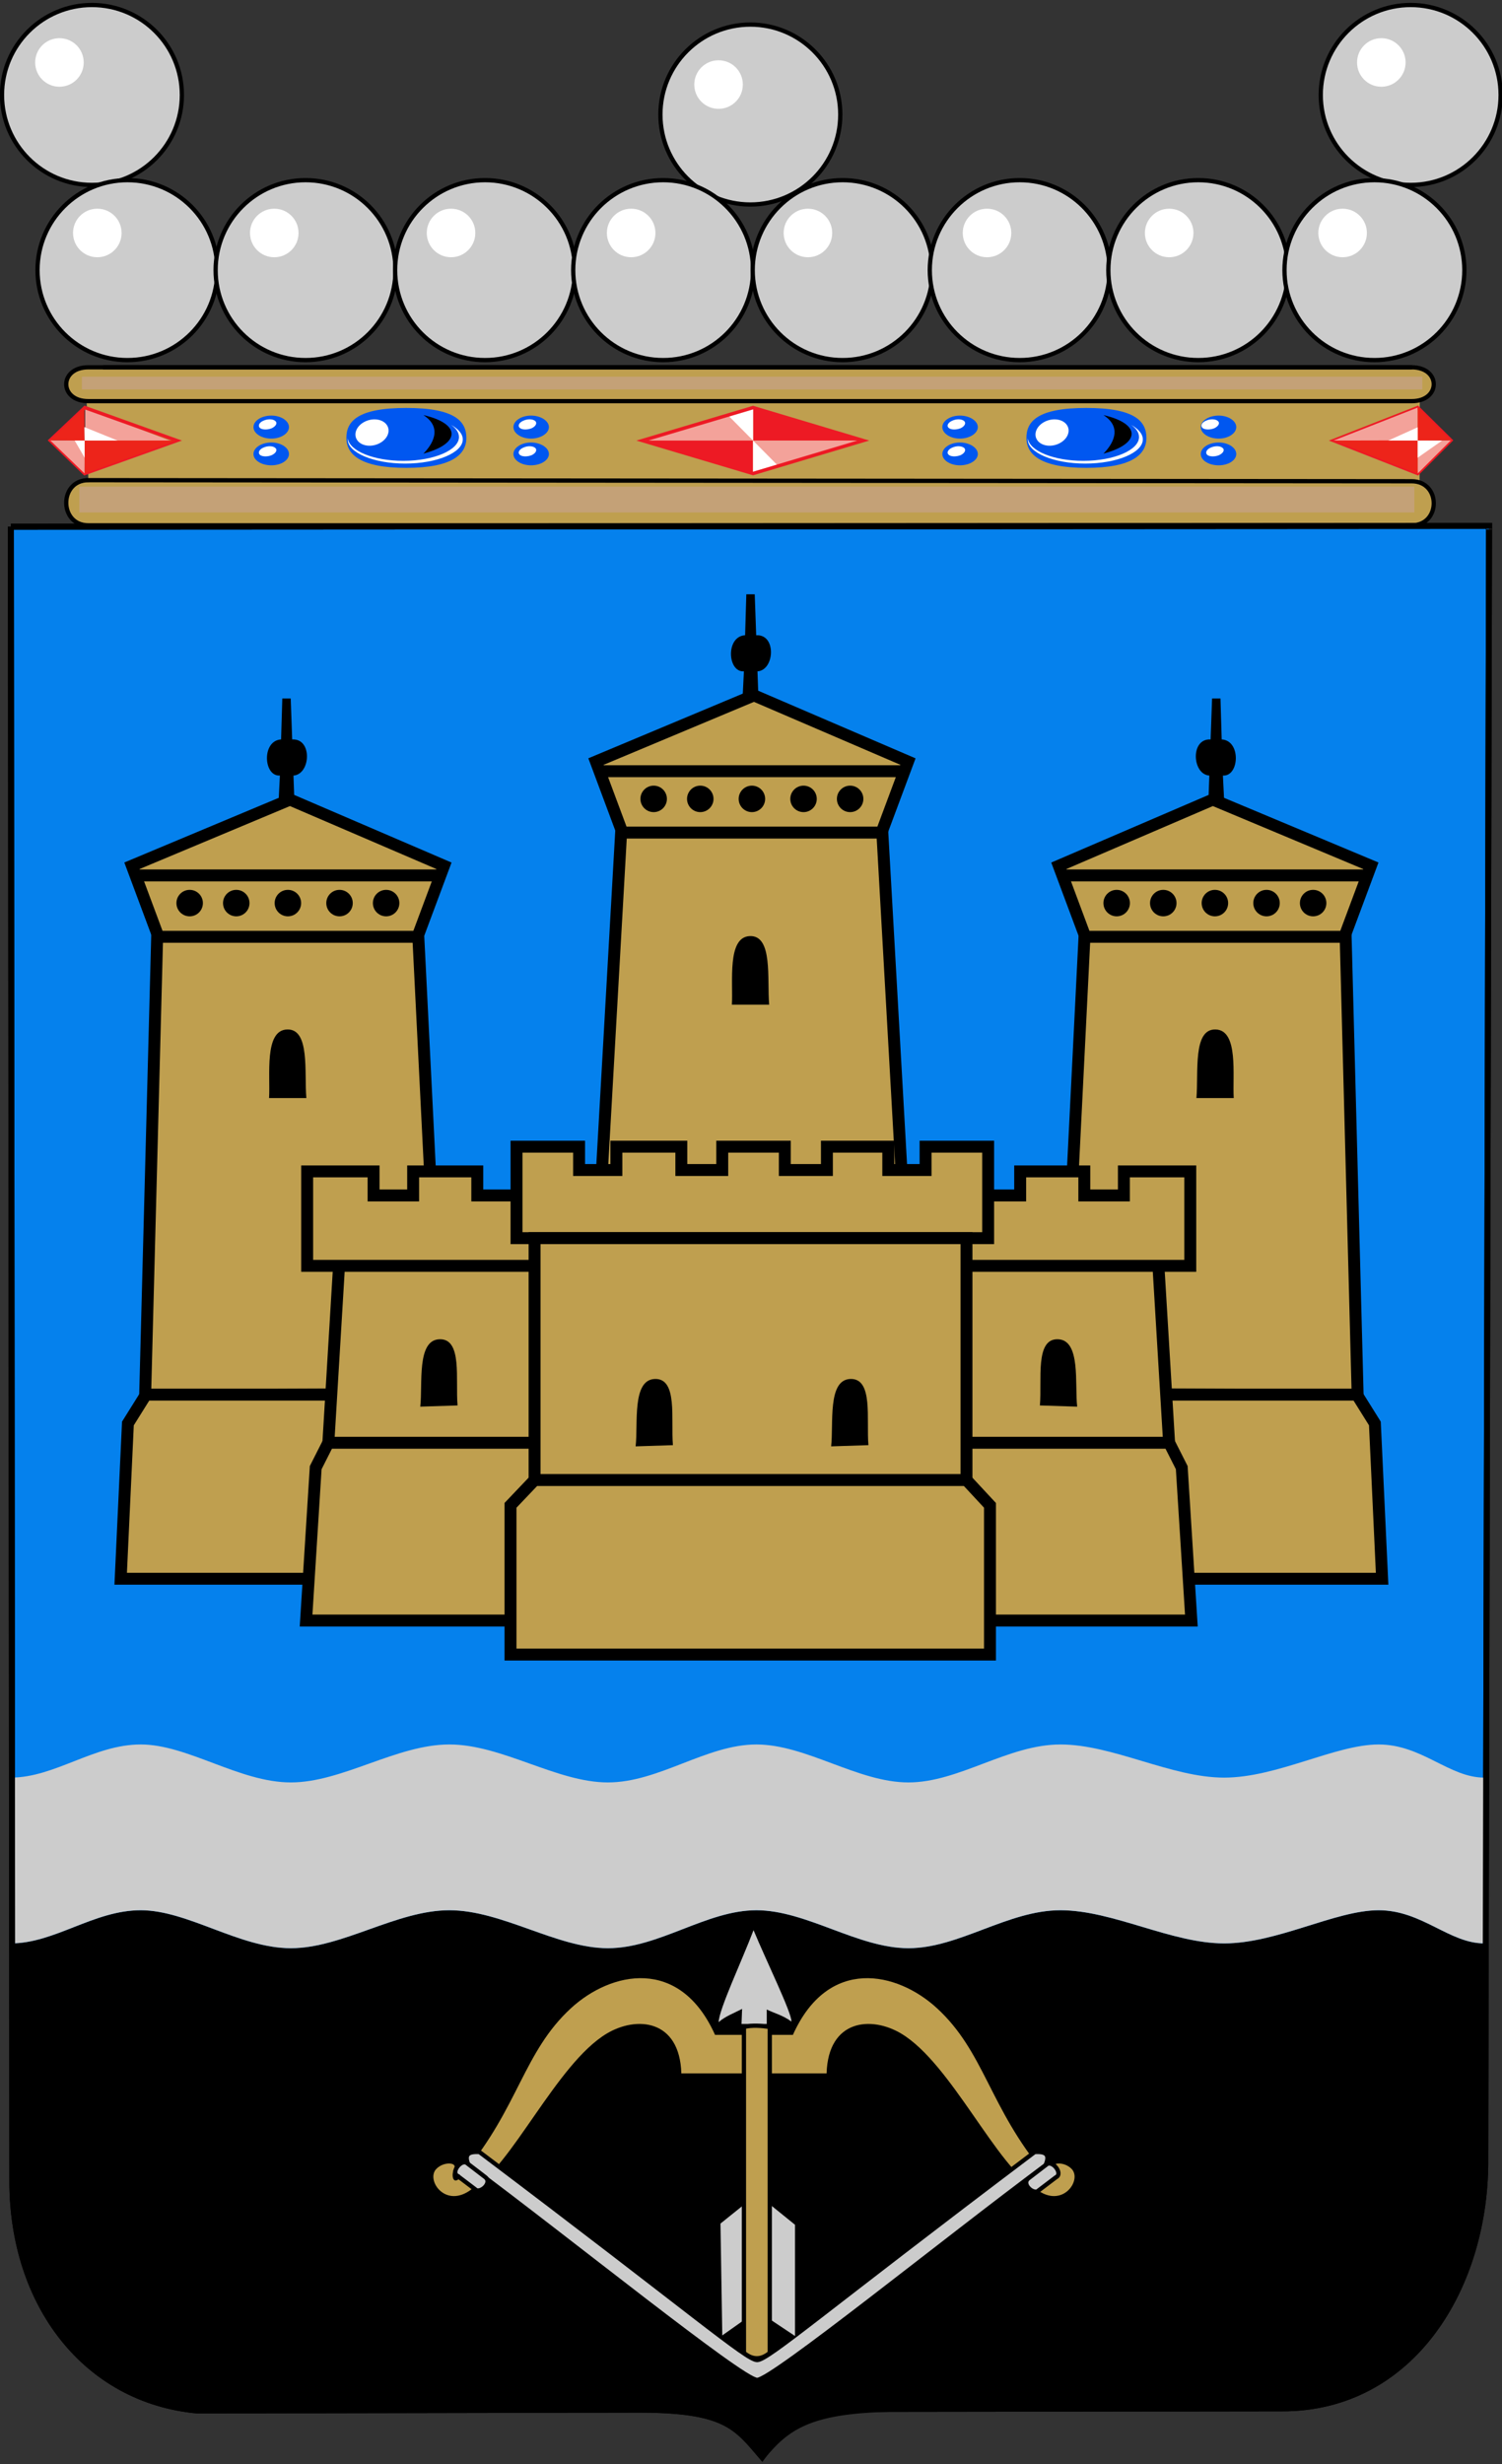 <?xml version="1.0" encoding="UTF-8"?>
<!DOCTYPE svg PUBLIC "-//W3C//DTD SVG 1.1//EN" "http://www.w3.org/Graphics/SVG/1.1/DTD/svg11.dtd">
<!-- Creator: CorelDRAW -->
<svg xmlns="http://www.w3.org/2000/svg" xml:space="preserve" width="500px" height="820px" shape-rendering="geometricPrecision" text-rendering="geometricPrecision" image-rendering="optimizeQuality" fill-rule="evenodd" clip-rule="evenodd"
viewBox="0 0 500 820"
 xmlns:xlink="http://www.w3.org/1999/xlink"
 xmlns:svg="http://www.w3.org/2000/svg"
 version="1.0">
 <rect x="0" y="0" width="500" height="820" fill="#333333" stroke="none"/>
 <g id="Layer_x0020_1">
  <path id="path1937" fill="#0581ED" stroke="black" stroke-width="1.984" d="M3.618 175.286l492.073 -0.276 -1.258 542.878c0.518,42.83 -24.22,83.659 -67.598,83.595l-130.946 0.18c-26.323,0.087 -34.543,4.602 -42.184,15.999 -8.656,-10.144 -12.214,-15.806 -41.523,-15.748l-146.382 0.292c-37.252,-3.395 -61.657,-35.333 -61.695,-76.236l-0.487 -550.686z"/>
  <polygon id="path133" fill="#BF9F4F" points="28.861,133.504 472.629,133.504 472.553,160.56 29.394,159.749 "/>
  <path id="path1937_0" fill="black" d="M494.123 646.751l-0.164 70.963c0.518,42.829 -24.22,83.659 -67.598,83.595l-130.945 0.18c-26.323,0.087 -34.543,4.602 -42.184,15.999 -8.656,-10.144 -12.214,-15.806 -41.523,-15.748l-146.382 0.293c-37.252,-3.395 -61.657,-35.333 -61.695,-76.236l-0.069 -79.048c14.695,0 27.621,-11.034 43.296,-11.034 15.675,0 32.842,12.636 49.964,12.636 17.122,0 35.178,-12.635 52.767,-12.635 17.589,0 35.733,12.636 52.767,12.636 17.033,0 32.76,-12.635 49.434,-12.635 16.674,0 33.741,12.636 50.611,12.636 16.87,0 33.094,-12.635 50.611,-12.635 17.517,0 36.84,11.034 54.493,11.034 17.653,0 36.994,-11.034 51.43,-11.034 14.436,0 23.459,11.034 35.189,11.034z"/>
  <path id="path3476" fill="#BF9F4F" fill-rule="nonzero" stroke="black" stroke-width="1.417" d="M29.394 159.799c-9.795,0 -9.795,15.025 0,15.025l440.538 0c9.795,0 9.795,-14.667 0,-14.667l-440.538 -0.359zm440.538 -26.294c9.795,0 9.795,-11.269 0,-11.269l-4.897 0 -430.743 0 -4.897 0c-9.795,0 -9.795,11.269 0,11.269l440.538 0z"/>
  <polygon id="path131" fill="#C4A177" points="27.254,125.351 473.469,125.351 473.469,129.607 27.254,129.607 "/>
  <polygon id="path129" fill="#C4A177" points="26.401,161.941 470.824,161.941 470.824,170.541 26.401,170.541 "/>
  <line id="path135" fill="none" stroke="black" stroke-width="1.417" x1="34.291" y1="122.235" x2="470.049" y2= "122.235" />
  <polygon id="path143" fill="#ED1A24" points="287.357,146.614 250.686,135.644 250.686,146.614 "/>
  <polygon id="path145" fill="#ED1A24" points="214.014,146.614 250.686,157.585 250.686,146.614 "/>
  <polygon id="path147" fill="#F3A29A" points="214.014,146.614 250.686,135.644 250.686,146.614 "/>
  <polygon id="path149" fill="#F3A29A" points="287.357,146.614 250.686,157.585 250.686,146.614 "/>
  <polygon id="path151" fill="white" points="250.686,135.384 250.686,146.614 242.137,137.98 "/>
  <polygon id="path153" fill="white" points="250.686,157.844 250.686,146.614 259.234,155.248 "/>
  <polygon id="path155" fill="none" stroke="#ED1A24" stroke-width="1.152" points="250.686,157.585 213.855,146.614 250.686,135.644 287.357,146.614 "/>
  <path id="path159" fill="#0057F0" d="M361.62 135.761c16.24,0 20.01,4.487 20.01,9.971 0,5.484 -4.721,9.971 -20.01,9.971 -15.29,0 -19.936,-4.487 -19.936,-9.971 0,-5.484 3.696,-9.971 19.936,-9.971z"/>
  <path id="path161" fill="white" d="M376.479 141.356c2.464,1.363 3.957,3.051 3.957,4.869 0,4.414 -8.586,8.05 -19.189,8.05 -10.528,0 -19.115,-3.635 -19.115,-8.05 0,-0.13 0,-0.26 0,-0.389 0.522,4.219 8.586,7.53 18.517,7.53 10.155,0 18.517,-3.57 18.517,-7.92 0,-1.493 -0.971,-2.921 -2.688,-4.09z"/>
  <polygon id="path175" fill="none" points="444.104,146.55 475.059,135.644 475.059,146.614 "/>
  <polygon id="path177" fill="none" stroke="#ED1A24" stroke-width="1.152" points="471.924,157.585 443.947,146.614 471.924,135.644 482.973,146.55 "/>
  <polygon id="path179" fill="#F3A29A" points="443.947,146.614 471.924,135.644 471.924,146.614 "/>
  <polygon id="path181" fill="#F3A29A" points="482.973,146.55 471.924,146.614 471.924,157.585 "/>
  <polygon id="path179_1" fill="#F3A29A" points="56.328,146.614 28.352,135.644 28.352,146.614 "/>
  <polygon id="path183" fill="#ED241A" points="482.973,146.55 471.924,135.449 471.924,146.614 "/>
  <polygon id="path185" fill="#ED241A" points="444.026,146.614 471.924,157.585 471.924,146.55 "/>
  <polygon id="path187" fill="white" points="471.924,152.327 471.924,146.614 480.074,146.614 "/>
  <polygon id="path189" fill="white" points="471.924,142.2 471.924,146.614 462.128,146.614 "/>
  <polygon id="path193" fill="none" points="58.693,146.55 24.868,135.644 24.868,146.614 "/>
  <polygon id="path195" fill="none" stroke="#ED1A24" stroke-width="1.154" points="28.169,157.585 58.862,146.614 28.253,135.644 16.722,146.55 "/>
  <polygon id="path199" fill="#F3A29A" points="16.722,146.55 28.253,146.614 28.169,157.585 "/>
  <polygon id="path201" fill="#ED241A" points="58.693,146.614 28.169,157.585 28.169,146.614 "/>
  <polygon id="path203" fill="#ED241A" points="16.722,146.55 28.084,135.644 28.169,146.614 "/>
  <polygon id="path205" fill="white" points="28.169,152.327 28.169,146.614 24.868,146.614 "/>
  <polygon id="path207" fill="white" points="28.084,142.135 28.169,146.614 39.146,146.614 "/>
  <path id="path213" fill="#0057F0" d="M176.769 138.305c3.231,0 5.958,1.753 5.958,3.83 0,2.077 -2.727,3.83 -5.958,3.83 -3.231,0 -5.857,-1.753 -5.857,-3.83 0,-2.078 2.625,-3.83 5.857,-3.83z"/>
  <path id="path215" fill="white" d="M174.245 139.993c1.414,-0.649 3.131,-0.584 3.938,0.13 0.707,0.649 0.202,1.753 -1.212,2.402 -1.515,0.584 -3.232,0.519 -3.938,-0.13 -0.808,-0.714 -0.202,-1.818 1.212,-2.402z"/>
  <path id="path219" fill="#0057F0" d="M176.769 147.263c3.231,0 5.958,1.753 5.958,3.83 0,2.077 -2.727,3.765 -5.958,3.765 -3.231,0 -5.857,-1.688 -5.857,-3.765 0,-2.078 2.625,-3.83 5.857,-3.83z"/>
  <path id="path221" fill="white" d="M174.245 148.951c1.414,-0.649 3.131,-0.584 3.938,0.13 0.707,0.649 0.202,1.753 -1.212,2.402 -1.515,0.585 -3.232,0.519 -3.938,-0.13 -0.808,-0.714 -0.202,-1.818 1.212,-2.402z"/>
  <path id="path227" fill="#0057F0" d="M319.549 138.305c3.231,0 5.958,1.753 5.958,3.83 0,2.077 -2.727,3.83 -5.958,3.83 -3.231,0 -5.856,-1.753 -5.856,-3.83 0,-2.078 2.625,-3.83 5.856,-3.83z"/>
  <path id="path229" fill="white" d="M317.025 139.993c1.414,-0.649 3.13,-0.584 3.938,0.13 0.707,0.649 0.202,1.753 -1.212,2.402 -1.515,0.584 -3.232,0.519 -3.938,-0.13 -0.808,-0.714 -0.202,-1.818 1.212,-2.402z"/>
  <path id="path233" fill="#0057F0" d="M319.549 147.263c3.231,0 5.958,1.753 5.958,3.83 0,2.077 -2.727,3.765 -5.958,3.765 -3.231,0 -5.856,-1.688 -5.856,-3.765 0,-2.078 2.625,-3.83 5.856,-3.83z"/>
  <path id="path235" fill="white" d="M317.025 148.951c1.414,-0.649 3.13,-0.584 3.938,0.13 0.707,0.649 0.202,1.753 -1.212,2.402 -1.515,0.585 -3.232,0.519 -3.938,-0.13 -0.808,-0.714 -0.202,-1.818 1.212,-2.402z"/>
  <path id="path241" fill="#0057F0" d="M90.334 138.305c3.232,0 5.857,1.753 5.857,3.83 0,2.077 -2.625,3.83 -5.857,3.83 -3.332,0 -5.957,-1.753 -5.957,-3.83 0,-2.078 2.625,-3.83 5.957,-3.83z"/>
  <path id="path243" fill="white" d="M87.709 139.993c1.413,-0.649 3.231,-0.584 3.938,0.13 0.808,0.649 0.202,1.753 -1.212,2.402 -1.413,0.584 -3.231,0.519 -3.938,-0.13 -0.707,-0.714 -0.202,-1.818 1.212,-2.402z"/>
  <path id="path247" fill="#0057F0" d="M90.334 147.263c3.232,0 5.857,1.753 5.857,3.83 0,2.077 -2.625,3.765 -5.857,3.765 -3.332,0 -5.957,-1.688 -5.957,-3.765 0,-2.078 2.625,-3.83 5.957,-3.83z"/>
  <path id="path249" fill="white" d="M87.709 148.951c1.413,-0.649 3.231,-0.584 3.938,0.13 0.808,0.649 0.202,1.753 -1.212,2.402 -1.413,0.585 -3.231,0.519 -3.938,-0.13 -0.707,-0.714 -0.202,-1.818 1.212,-2.402z"/>
  <path id="path255" fill="#0057F0" d="M405.682 138.305c3.232,0 5.856,1.753 5.856,3.83 0,2.077 -2.625,3.83 -5.856,3.83 -3.332,0 -5.957,-1.753 -5.957,-3.83 0,-2.078 2.625,-3.83 5.957,-3.83z"/>
  <path id="path257" fill="white" d="M401.481 139.993c1.413,-0.649 3.231,-0.584 3.938,0.13 0.808,0.649 0.202,1.753 -1.212,2.402 -1.413,0.584 -3.231,0.519 -3.938,-0.13 -0.707,-0.714 -0.202,-1.818 1.212,-2.402z"/>
  <path id="path261" fill="#0057F0" d="M405.682 147.263c3.232,0 5.856,1.753 5.856,3.83 0,2.077 -2.625,3.765 -5.856,3.765 -3.332,0 -5.957,-1.688 -5.957,-3.765 0,-2.078 2.625,-3.83 5.957,-3.83z"/>
  <path id="path263" fill="white" d="M403.057 148.951c1.413,-0.649 3.231,-0.584 3.938,0.13 0.808,0.649 0.202,1.753 -1.212,2.402 -1.413,0.585 -3.231,0.519 -3.938,-0.13 -0.707,-0.714 -0.202,-1.818 1.212,-2.402z"/>
  <circle fill="#CCCCCC" stroke="black" stroke-width="1.417" cx="30.606" cy="31.606" r="29.938"/>
  <circle fill="#CCCCCC" stroke="black" stroke-width="1.417" cx="249.782" cy="38.121" r="29.938"/>
  <circle fill="#CCCCCC" stroke="black" stroke-width="1.417" cx="469.605" cy="31.606" r="29.938"/>
  <circle fill="#CCCCCC" stroke="black" stroke-width="1.417" cx="42.429" cy="89.896" r="29.938"/>
  <circle fill="#CCCCCC" stroke="black" stroke-width="1.417" cx="101.715" cy="89.896" r="29.938"/>
  <circle fill="#CCCCCC" stroke="black" stroke-width="1.417" cx="161.466" cy="89.896" r="29.938"/>
  <circle fill="#CCCCCC" stroke="black" stroke-width="1.417" cx="220.752" cy="89.896" r="29.938"/>
  <circle fill="#CCCCCC" stroke="black" stroke-width="1.417" cx="280.503" cy="89.896" r="29.938"/>
  <circle fill="#CCCCCC" stroke="black" stroke-width="1.417" cx="339.452" cy="89.896" r="29.938"/>
  <circle fill="#CCCCCC" stroke="black" stroke-width="1.417" cx="398.892" cy="89.896" r="29.938"/>
  <circle fill="#CCCCCC" stroke="black" stroke-width="1.417" cx="457.531" cy="89.896" r="29.938"/>
  <ellipse fill="white" transform="matrix(-0.23 0.822 -1.308 -0.079 350.216 143.947)" rx="5.319" ry="4.111"/>
  <path fill="black" d="M367.321 150.966c2.851,-2.851 6.652,-8.553 0,-12.829 12.512,2.851 12.512,9.503 0,12.829z"/>
  <path id="path159_2" fill="#0057F0" d="M135.24 135.761c16.24,0 20.01,4.487 20.01,9.971 0,5.484 -4.721,9.971 -20.01,9.971 -15.29,0 -19.936,-4.487 -19.936,-9.971 0,-5.484 3.696,-9.971 19.936,-9.971z"/>
  <path id="path161_3" fill="white" d="M150.098 141.356c2.464,1.363 3.957,3.051 3.957,4.869 0,4.414 -8.587,8.05 -19.189,8.05 -10.528,0 -19.114,-3.635 -19.114,-8.05 0,-0.13 0,-0.26 0,-0.389 0.522,4.219 8.586,7.53 18.517,7.53 10.155,0 18.517,-3.57 18.517,-7.92 0,-1.493 -0.971,-2.921 -2.688,-4.09z"/>
  <ellipse fill="white" transform="matrix(-0.23 0.822 -1.308 -0.079 123.835 143.947)" rx="5.319" ry="4.111"/>
  <path fill="black" d="M140.941 150.966c2.851,-2.851 6.652,-8.553 0,-12.829 12.512,2.851 12.512,9.503 0,12.829z"/>
  <path fill="#BF9F4F" d="M275.163 690.004c0.551,-18.023 14.931,-19.193 24.882,-13.217 16.671,10.012 31.74,44.457 44.807,51.666 8.744,6.875 15.449,-2.932 11.895,-6.635 -2.456,-2.56 -6.977,-2.223 -5.998,-0.236 1.361,2.76 0.127,6.67 -3.094,1.665 -18.318,-21.867 -19.905,-40.376 -35.767,-54.946 -13.259,-12.18 -36.189,-17.304 -47.939,8.887l-25.923 0c-11.75,-26.191 -34.68,-21.067 -47.94,-8.887 -15.862,14.57 -17.449,33.079 -35.767,54.946 -3.222,5.005 -4.455,1.095 -3.094,-1.665 0.979,-1.986 -3.541,-2.323 -5.998,0.236 -3.554,3.704 3.151,13.511 11.895,6.635 13.067,-7.209 28.136,-41.653 44.807,-51.666 9.95,-5.976 24.331,-4.806 24.881,13.217l48.351 0z"/>
  <path fill="#CCCCCC" stroke="black" stroke-width="1.417" d="M252.045 792.016c-4.959,0 -63.102,-47.005 -96.052,-71.439 -1.812,-4.147 0.594,-4.542 3.602,-4.402 70.438,53.096 88.848,69.238 92.45,69.238 3.603,0 21.96,-16.142 92.398,-69.238 3.008,-0.14 5.414,0.255 3.602,4.402 -32.95,24.434 -91.041,71.439 -96,71.439z"/>
  <path fill="#CCCCCC" stroke="black" stroke-width="1.417" d="M152.391 724.179l5.803 4.402c1.401,1.601 5.803,-2.001 3.402,-4.002l-6.003 -4.603c-1.868,-1.801 -5.736,3.002 -3.202,4.202z"/>
  <g id="_58709848">
   <polygon id="_57134896" fill="#BF9F4F" stroke="black" stroke-width="3.969" points="200.378,389.623 206.786,276.679 293.697,276.679 300.105,390.023 "/>
   <path id="_58067824" fill="black" d="M243.633 334.352l12.416 0c-0.733,-8.545 1.281,-23.077 -6.408,-22.829 -7.689,0.247 -5.555,15.337 -6.008,22.829z"/>
   <polygon id="_58132528" fill="#BF9F4F" stroke="black" stroke-width="3.969" points="293.448,277.08 207.187,277.08 198.376,253.45 250.994,231.422 302.259,253.45 "/>
   <circle id="_57545336" fill="black" cx="217.6" cy="265.865" r="4.406"/>
   <circle id="_57874224" fill="black" cx="233.113" cy="265.865" r="4.406"/>
   <circle id="_58036888" fill="black" cx="250.3" cy="265.865" r="4.406"/>
   <circle id="_57855952" fill="black" cx="267.488" cy="265.865" r="4.406"/>
   <circle id="_57827296" fill="black" cx="283" cy="265.865" r="4.406"/>
   <line id="_58385408" fill="none" stroke="black" stroke-width="3.969" x1="199.577" y1="256.654" x2="300.906" y2= "256.654" />
   <path id="_56608760" fill="black" d="M247.238 231.422l0.4 -8.01c-5.473,0.401 -6.141,-11.615 0.401,-12.015l0.401 -13.617 2.804 0 0.486 13.629c6.818,-0.401 6.16,11.614 0.429,12.014l0.286 8 -5.206 0z"/>
  </g>
  <path fill="#CCCCCC" stroke="black" stroke-width="1.417" d="M351.512 724.579l-5.803 4.402c-1.401,1.601 -5.803,-2.001 -3.402,-4.002l6.003 -4.602c1.868,-1.801 5.736,3.002 3.202,4.202z"/>
  <polygon fill="#CCCCCC" points="240.439,777.208 239.839,739.988 252.045,730.182 264.653,740.388 264.653,777.408 252.045,769.003 "/>
  <path fill="#CCCCCC" d="M250.845 642.334c-3.869,10.206 -11.54,26.414 -11.607,30.617 2.135,-1.935 5.27,-3.069 7.804,-4.402l-0.2 5.003 8.405 0 0 -4.803c2.735,1.334 5.269,1.868 8.204,4.002 0.2,-2.735 -8.404,-20.278 -12.607,-30.417z"/>
  <path fill="#BF9F4F" stroke="black" stroke-width="1.417" d="M247.643 674.552c2.868,-0.67 5.736,-0.402 8.605,0l0 108.459c-2.868,2.402 -5.737,2.402 -8.605,0l0 -108.459z"/>
  <path id="path1937_4" fill="#CCCCCC" d="M494.123 646.751c-11.73,0 -20.753,-11.034 -35.189,-11.034 -14.436,0 -33.776,11.034 -51.43,11.034 -17.653,0 -36.976,-11.034 -54.493,-11.034 -17.518,0 -33.741,12.635 -50.611,12.635 -16.87,0 -33.937,-12.635 -50.611,-12.635 -16.674,0 -32.401,12.635 -49.434,12.635 -17.033,0 -35.178,-12.636 -52.766,-12.636 -17.589,0 -35.646,12.635 -52.767,12.635 -17.122,0 -34.289,-12.636 -49.964,-12.636 -15.675,0 -28.601,11.034 -43.296,11.034l0 -55.168c14.695,0 27.621,-11.034 43.296,-11.034 15.675,0 32.842,12.636 49.964,12.636 17.121,0 35.178,-12.635 52.767,-12.635 17.588,0 35.733,12.636 52.766,12.636 17.033,0 32.76,-12.635 49.434,-12.635 16.674,0 33.741,12.635 50.611,12.635 16.871,0 33.094,-12.635 50.611,-12.635 17.517,0 36.84,11.034 54.493,11.034 17.654,0 36.994,-11.034 51.43,-11.034 14.436,0 23.459,11.034 35.189,11.034l0 55.168z"/>
  <path fill="none" d="M138.637 476.849l10.834 -0.349c-0.64,-7.456 1.467,-19.437 -5.242,-19.221 -6.709,0.216 -4.847,13.033 -5.591,19.57z"/>
  <g id="_58109216">
   <polygon id="_57755464" fill="#BF9F4F" stroke="black" stroke-width="3.969" points="48.317,464.351 52.322,311.357 139.232,311.357 146.842,463.95 "/>
   <path id="_56430576" fill="black" d="M89.569 365.425l12.416 0c-0.734,-8.545 1.281,-23.077 -6.408,-22.829 -7.689,0.247 -5.555,15.337 -6.007,22.829z"/>
   <polygon id="_58068840" fill="#BF9F4F" stroke="black" stroke-width="3.969" points="138.983,311.757 52.722,311.757 43.911,288.127 96.529,266.099 147.794,288.127 "/>
   <circle id="_107610784" fill="black" cx="63.136" cy="300.543" r="4.406"/>
   <circle id="_57803216" fill="black" cx="78.648" cy="300.543" r="4.406"/>
   <circle id="_58035832" fill="black" cx="95.836" cy="300.543" r="4.406"/>
   <circle id="_57714224" fill="black" cx="113.023" cy="300.543" r="4.406"/>
   <circle id="_56738632" fill="black" cx="128.536" cy="300.543" r="4.406"/>
   <line id="_57891744" fill="none" stroke="black" stroke-width="3.969" x1="45.113" y1="291.331" x2="146.441" y2= "291.331" />
   <path id="_57834336" fill="black" d="M92.773 266.099l0.401 -8.01c-5.474,0.401 -6.141,-11.615 0.401,-12.015l0.4 -13.617 2.804 0 0.486 13.629c6.818,-0.401 6.16,11.614 0.429,12.014l0.286 8 -5.206 0z"/>
   <polygon id="_57718848" fill="#BF9F4F" stroke="black" stroke-width="3.969" points="48.586,464.117 42.578,473.729 40.175,525.395 169.139,525.395 169.539,464.117 "/>
  </g>
  <path fill="none" d="M195.426 476.849l10.834 -0.349c-0.64,-7.456 1.467,-19.437 -5.242,-19.221 -6.709,0.216 -4.847,13.033 -5.591,19.57z"/>
  <g id="_58111576">
   <polygon id="_58101968" fill="#BF9F4F" stroke="black" stroke-width="3.969" points="112.886,420.862 234.742,420.862 234.742,480.538 109.282,480.538 "/>
   <polygon id="_56614664" fill="#BF9F4F" stroke="black" stroke-width="3.969" points="195.033,389.831 174.934,389.831 174.934,397.84 158.881,397.84 158.881,389.831 137.531,389.831 137.531,397.84 124.355,397.84 124.355,389.831 102.254,389.831 102.254,421.263 195.31,421.263 "/>
   <polygon id="_58117560" fill="#BF9F4F" stroke="black" stroke-width="3.969" points="101.892,539.31 234.769,539.31 234.742,480.138 109.282,480.138 105.096,488.417 "/>
   <path id="_58099856" fill="black" d="M139.901 468.122l12.416 -0.401c-0.733,-8.545 1.682,-22.276 -6.007,-22.028 -7.689,0.248 -5.555,14.936 -6.408,22.429z"/>
  </g>
  <g id="_58116536">
   <polygon id="_58048096" fill="#BF9F4F" stroke="black" stroke-width="3.969" points="451.947,464.351 447.942,311.357 361.032,311.357 353.422,463.95 "/>
   <path id="_58096592" fill="black" d="M410.695 365.425l-12.416 0c0.733,-8.545 -1.281,-23.077 6.408,-22.829 7.689,0.247 5.555,15.337 6.008,22.829z"/>
   <polygon id="_57886872" fill="#BF9F4F" stroke="black" stroke-width="3.969" points="361.281,311.757 447.542,311.757 456.353,288.127 403.735,266.099 352.47,288.127 "/>
   <circle id="_57903024" fill="black" cx="437.128" cy="300.543" r="4.406"/>
   <circle id="_58080744" fill="black" cx="421.616" cy="300.543" r="4.406"/>
   <circle id="_58064776" fill="black" cx="404.428" cy="300.543" r="4.406"/>
   <circle id="_58129456" fill="black" cx="387.241" cy="300.543" r="4.406"/>
   <circle id="_58097312" fill="black" cx="371.728" cy="300.543" r="4.406"/>
   <line id="_57580816" fill="none" stroke="black" stroke-width="3.969" x1="455.151" y1="291.331" x2="353.823" y2= "291.331" />
   <path id="_57887816" fill="black" d="M407.491 266.099l-0.4 -8.01c5.473,0.401 6.141,-11.615 -0.401,-12.015l-0.401 -13.617 -2.804 0 -0.486 13.629c-6.818,-0.401 -6.16,11.614 -0.429,12.014l-0.286 8 5.206 0z"/>
   <polygon id="_57890816" fill="#BF9F4F" stroke="black" stroke-width="3.969" points="451.678,464.117 457.686,473.729 460.089,525.395 331.125,525.395 330.725,464.117 "/>
  </g>
  <g id="_57212280">
   <polygon id="_58034640" fill="#BF9F4F" stroke="black" stroke-width="3.969" points="385.6,420.862 263.744,420.862 263.744,480.538 389.204,480.538 "/>
   <polygon id="_58051464" fill="#BF9F4F" stroke="black" stroke-width="3.969" points="303.453,389.831 323.552,389.831 323.552,397.84 339.605,397.84 339.605,389.831 360.955,389.831 360.955,397.84 374.13,397.84 374.13,389.831 396.232,389.831 396.232,421.263 303.175,421.263 "/>
   <polygon id="_58496600" fill="#BF9F4F" stroke="black" stroke-width="3.969" points="396.594,539.31 263.717,539.31 263.744,480.138 389.204,480.138 393.39,488.417 "/>
   <path id="_57814048" fill="black" d="M358.584 468.122l-12.416 -0.401c0.734,-8.545 -1.682,-22.276 6.008,-22.028 7.689,0.248 5.554,14.936 6.408,22.429z"/>
  </g>
  <g id="_58132856">
   <polygon id="_56620248" fill="#BF9F4F" stroke="black" stroke-width="3.969" points="275.273,389.369 261.256,389.369 261.256,381.612 240.429,381.612 240.429,389.369 226.812,389.369 226.812,381.612 205.185,381.612 205.185,389.369 192.769,389.369 192.769,381.612 171.942,381.612 171.942,412.051 328.942,412.051 328.942,381.612 308.115,381.612 308.115,389.369 295.699,389.369 295.699,381.612 275.273,381.612 "/>
   <rect id="_57797016" fill="#BF9F4F" stroke="black" stroke-width="3.969" x="177.95" y="412.051" width="143.782" height="80.502"/>
   <path id="_58132960" fill="black" d="M211.593 481.339l12.416 -0.401c-0.734,-8.545 1.682,-22.276 -6.007,-22.028 -7.689,0.248 -5.555,14.936 -6.408,22.429z"/>
   <path id="_57907952" fill="black" d="M276.675 481.339l12.416 -0.401c-0.733,-8.545 1.682,-22.276 -6.007,-22.028 -7.689,0.248 -5.555,14.936 -6.408,22.429z"/>
   <polygon id="_58085296" fill="#BF9F4F" stroke="black" stroke-width="3.969" points="169.94,550.627 329.551,550.627 329.551,500.964 321.732,492.553 177.95,492.553 169.94,500.964 "/>
  </g>
  <circle fill="white" cx="19.785" cy="20.785" r="8.082"/>
  <circle fill="white" cx="239.2" cy="28.141" r="8.082"/>
  <circle fill="white" cx="459.827" cy="20.785" r="8.082"/>
  <circle fill="white" cx="32.395" cy="77.531" r="8.082"/>
  <circle fill="white" cx="91.302" cy="77.531" r="8.082"/>
  <circle fill="white" cx="150.147" cy="77.531" r="8.082"/>
  <circle fill="white" cx="210.105" cy="77.531" r="8.082"/>
  <circle fill="white" cx="268.95" cy="77.531" r="8.082"/>
  <circle fill="white" cx="328.571" cy="77.531" r="8.082"/>
  <circle fill="white" cx="389.207" cy="77.531" r="8.082"/>
  <circle fill="white" cx="446.94" cy="77.531" r="8.082"/>
  <path id="path1937_5" fill="none" stroke="black" stroke-width="1.984" d="M3.618 175.286l492.073 -0.276 -1.258 542.878c0.518,42.83 -24.22,83.659 -67.598,83.595l-130.946 0.18c-26.323,0.551 -34.078,5.995 -42.184,15.999 -8.656,-10.144 -12.214,-15.806 -41.523,-15.748l-146.382 0.292c-37.252,-3.395 -61.657,-35.333 -61.695,-76.236l-0.487 -550.686z"/>
 </g>
</svg>
